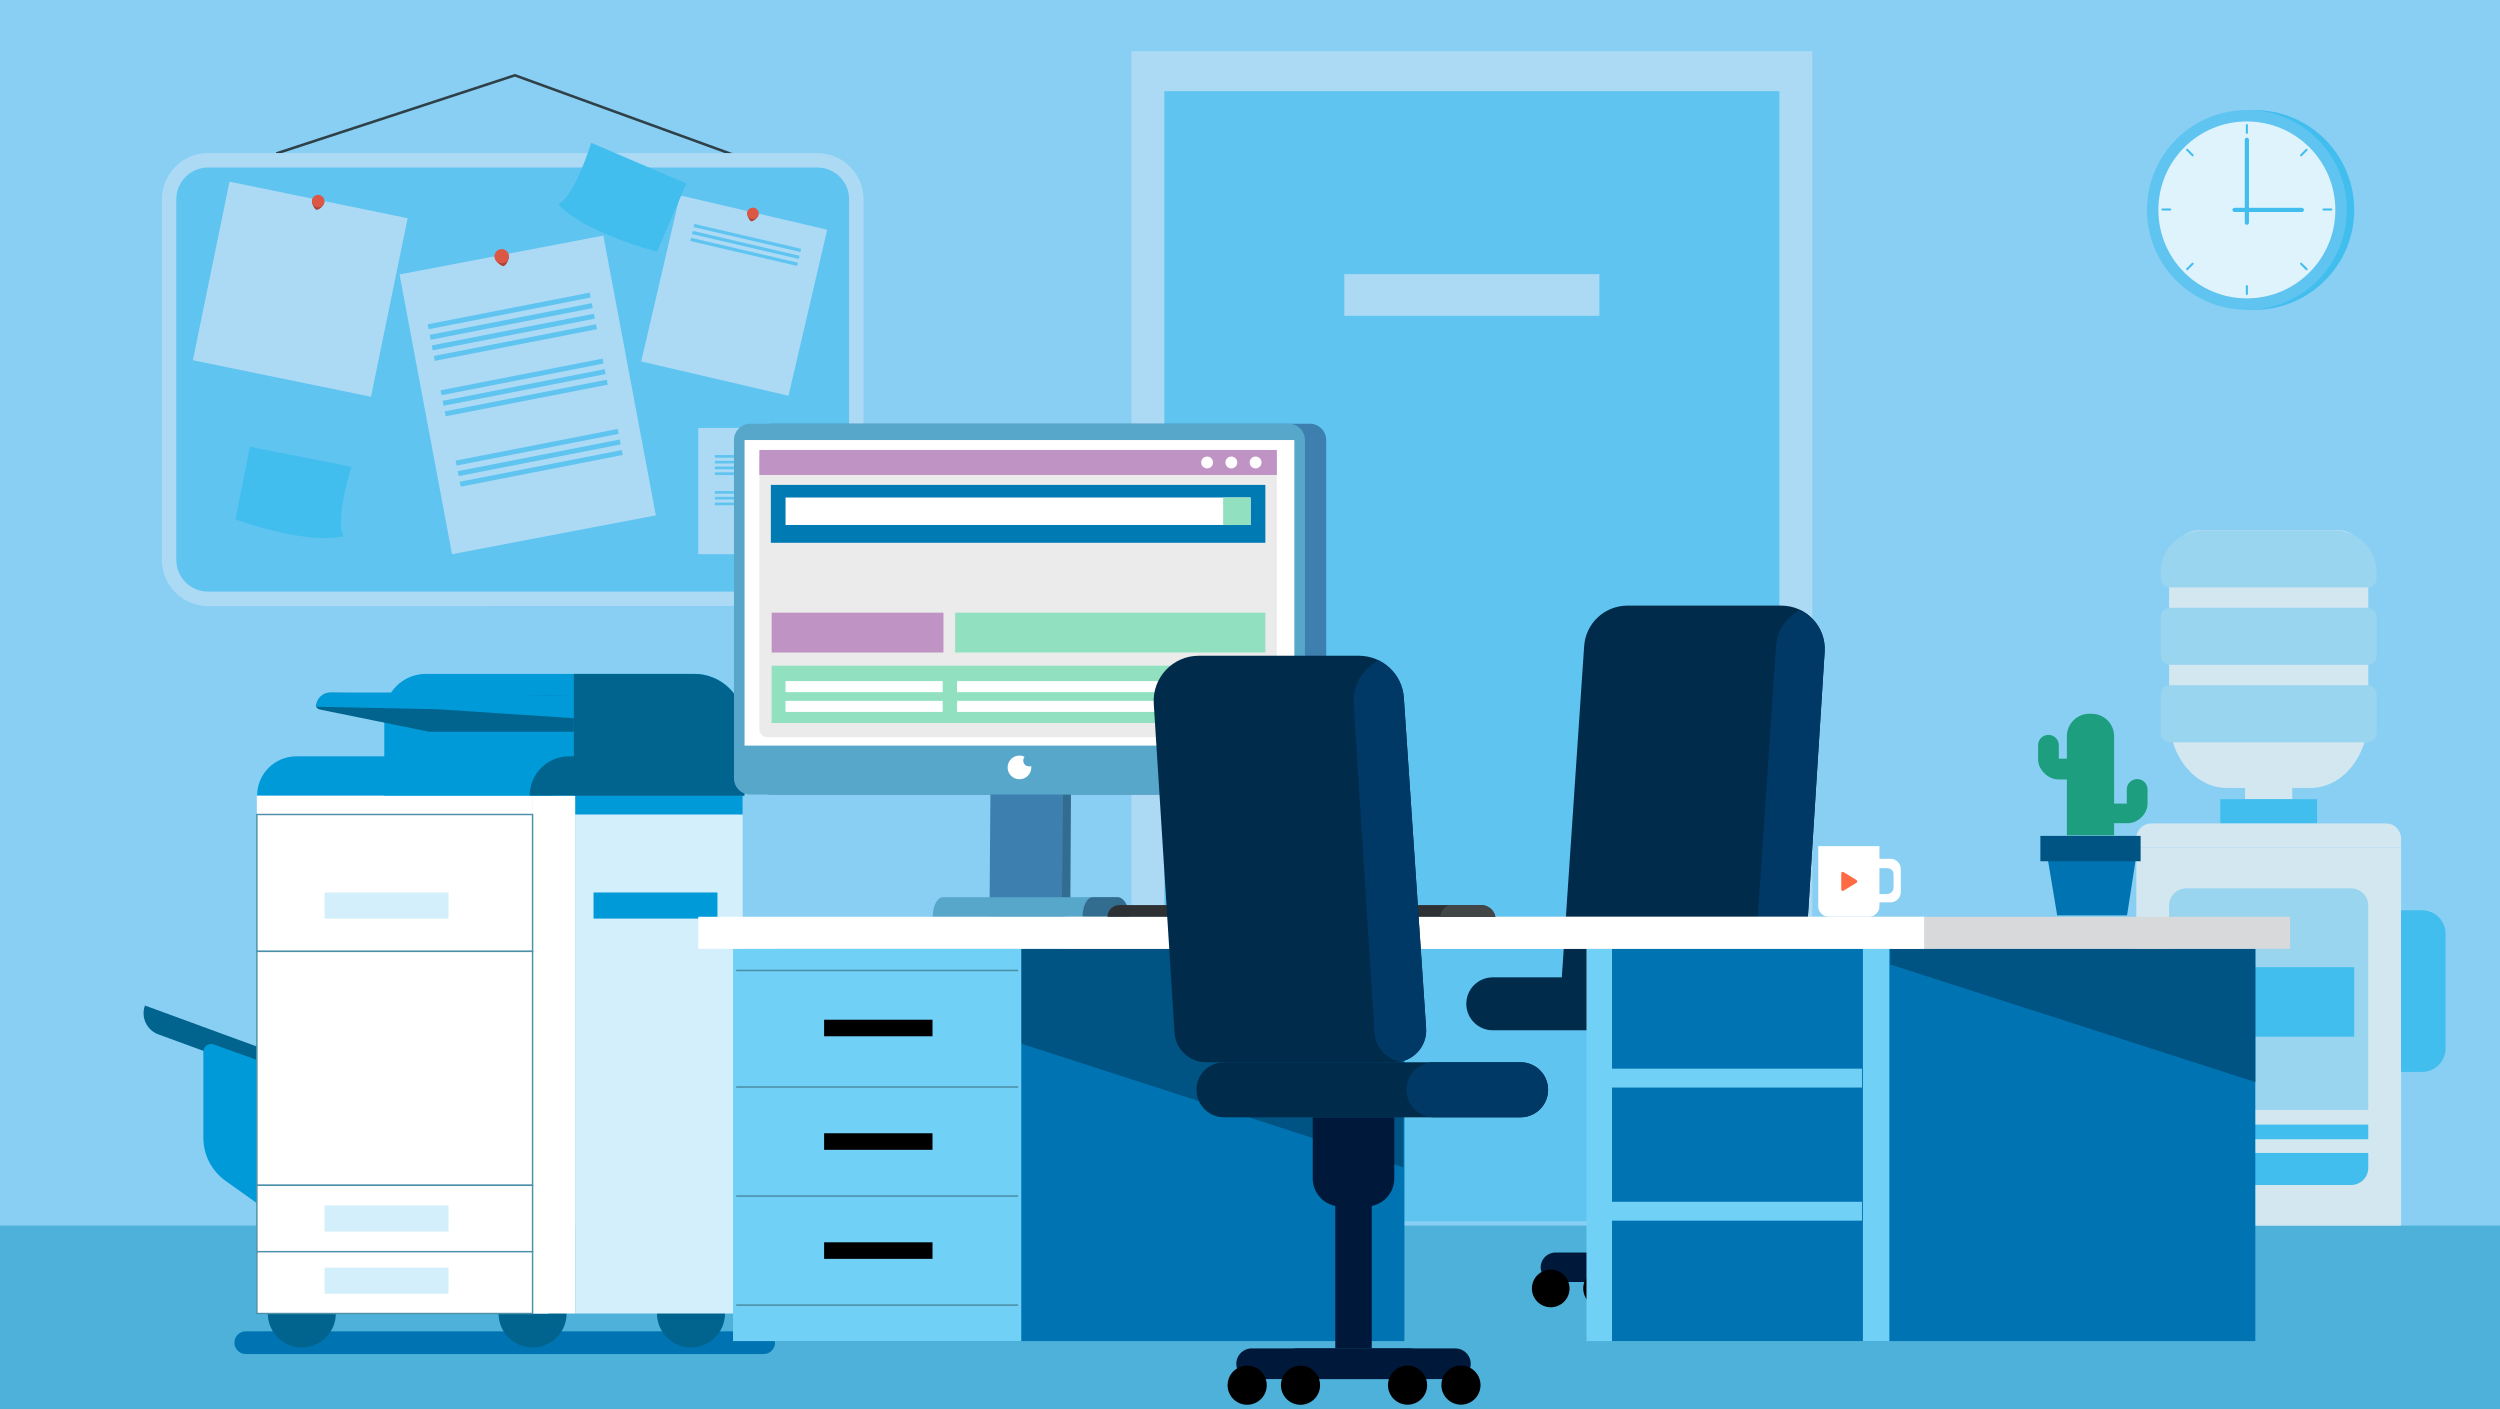 <?xml version="1.0" encoding="utf-8"?>
<!-- Generator: Adobe Illustrator 22.1.0, SVG Export Plug-In . SVG Version: 6.00 Build 0)  -->
<svg version="1.1" id="Layer_1" xmlns="http://www.w3.org/2000/svg" xmlns:xlink="http://www.w3.org/1999/xlink" x="0px" y="0px"
	 viewBox="0 0 1138.684 641.739" enable-background="new 0 0 1138.684 641.739" xml:space="preserve">
<rect x="0" y="0" width="1138.684" height="641.739" fill="#808080" stroke="none"/>
<rect y="0" fill="#89CFF3" width="1138.684" height="640.306"/>
<rect y="558.235" fill="#4DB1DA" width="1138.684" height="83.503"/>
<g>
	<rect x="515.341" y="23.314" fill="#ACDAF5" width="310.107" height="533.072"/>
	<rect x="530.317" y="41.518" fill="#60C4F0" width="280.156" height="514.868"/>
	<rect x="612.304" y="124.845" fill="#ACDAF5" width="116.181" height="18.999"/>
	<ellipse fill="#ACDAF5" cx="786.81" cy="334.497" rx="10.901" ry="10.897"/>
</g>
<g>
	<ellipse fill="#42BEEE" cx="1026.789" cy="95.615" rx="45.503" ry="45.489"/>
</g>
<g>
	<ellipse fill="#60C4F0" cx="1023.387" cy="95.615" rx="45.503" ry="45.489"/>
</g>
<ellipse fill="#DFF3FD" cx="1023.387" cy="95.615" rx="40.298" ry="40.285"/>
<g>
	<path fill="#42BEEE" d="M1023.387,134.345L1023.387,134.345c-0.265,0-0.479-0.214-0.479-0.479v-3.546
		c0-0.264,0.214-0.479,0.479-0.479h0c0.264,0,0.479,0.215,0.479,0.479v3.546C1023.866,134.13,1023.652,134.345,1023.387,134.345z"/>
	<path fill="#42BEEE" d="M1023.387,60.993L1023.387,60.993c-0.265,0-0.479-0.214-0.479-0.479v-3.546
		c0-0.265,0.214-0.479,0.479-0.479h0c0.264,0,0.479,0.214,0.479,0.479v3.546C1023.866,60.778,1023.652,60.993,1023.387,60.993z"/>
	<path fill="#42BEEE" d="M984.447,95.417L984.447,95.417c0-0.264,0.214-0.479,0.479-0.479h3.548c0.264,0,0.479,0.214,0.479,0.479
		l0,0c0,0.264-0.214,0.479-0.479,0.479h-3.548C984.661,95.895,984.447,95.681,984.447,95.417z"/>
	<path fill="#42BEEE" d="M1057.822,95.417L1057.822,95.417c0-0.264,0.214-0.479,0.479-0.479h3.548c0.264,0,0.479,0.214,0.479,0.479
		l0,0c0,0.264-0.214,0.479-0.479,0.479h-3.548C1058.036,95.895,1057.822,95.681,1057.822,95.417z"/>
	<path fill="#42BEEE" d="M995.852,67.89L995.852,67.89c0.187-0.187,0.49-0.187,0.677,0l2.509,2.508c0.187,0.187,0.187,0.49,0,0.677
		l0,0c-0.187,0.187-0.49,0.187-0.677,0l-2.508-2.508C995.665,68.381,995.665,68.077,995.852,67.89z"/>
	<path fill="#42BEEE" d="M1047.736,119.758L1047.736,119.758c0.187-0.187,0.49-0.187,0.677,0l2.508,2.508
		c0.187,0.187,0.187,0.49,0,0.677l0,0c-0.187,0.187-0.49,0.187-0.677,0l-2.508-2.508
		C1047.549,120.248,1047.549,119.945,1047.736,119.758z"/>
	<path fill="#42BEEE" d="M995.852,122.943L995.852,122.943c-0.187-0.187-0.187-0.49,0-0.677l2.508-2.508
		c0.187-0.187,0.49-0.187,0.677,0l0,0c0.187,0.187,0.187,0.49,0,0.677l-2.509,2.508C996.342,123.13,996.039,123.13,995.852,122.943z
		"/>
	<path fill="#42BEEE" d="M1047.736,71.075L1047.736,71.075c-0.187-0.187-0.187-0.49,0-0.677l2.508-2.508
		c0.187-0.187,0.49-0.187,0.677,0l0,0c0.187,0.187,0.187,0.49,0,0.677l-2.508,2.508
		C1048.227,71.262,1047.923,71.262,1047.736,71.075z"/>
</g>
<path fill="#42BEEE" d="M1023.387,102.395L1023.387,102.395c-0.529,0-0.958-0.429-0.958-0.958V63.642
	c0-0.529,0.429-0.958,0.958-0.958h0c0.529,0,0.958,0.429,0.958,0.958v37.796C1024.345,101.967,1023.916,102.395,1023.387,102.395z"
	/>
<path fill="#42BEEE" d="M1016.809,95.615L1016.809,95.615c0-0.529,0.429-0.958,0.958-0.958h30.656c0.529,0,0.958,0.429,0.958,0.958
	l0,0c0,0.529-0.429,0.958-0.958,0.958h-30.656C1017.238,96.573,1016.809,96.144,1016.809,95.615z"/>
<g>
	<polyline fill="none" stroke="#2F4148" stroke-width="1.186" stroke-miterlimit="10" points="125.861,69.903 234.51,34.297 
		341.174,73.1 	"/>
	<path fill="#ACDAF5" d="M94.741,276.033c-11.581,0-21.004-9.448-21.004-21.061V90.786c0-11.613,9.422-21.061,21.004-21.061h277.553
		c11.581,0,21.004,9.448,21.004,21.061v164.186c0,11.613-9.422,21.061-21.004,21.061H94.741z"/>
	<path fill="#60C4F0" d="M386.744,254.972c0,8.003-6.47,14.49-14.45,14.49H94.741c-7.98,0-14.45-6.487-14.45-14.49V90.786
		c0-8.002,6.47-14.489,14.45-14.489h277.553c7.98,0,14.45,6.487,14.45,14.489V254.972z"/>
	<g>
		
			<rect x="95.203" y="90.379" transform="matrix(0.201 -0.98 0.98 0.201 -19.856 239.205)" fill="#ACDAF5" width="82.978" height="82.789"/>
		<g>
			<path fill="#AC4233" d="M147.644,92.453c-0.316,1.539-2.61,3.296-3.521,3.109c-0.72-0.148-2.322-2.76-2.006-4.299
				c0.316-1.539,1.615-1.591,3.15-1.276C146.802,90.302,147.96,90.914,147.644,92.453z"/>
			<path fill="#DD5745" d="M147.713,92.186c-0.316,1.539-1.817,2.532-3.352,2.217c-1.535-0.315-2.524-1.818-2.208-3.358
				s1.817-2.532,3.352-2.217C147.04,89.144,148.029,90.647,147.713,92.186z"/>
		</g>
	</g>
	<g>
		<polygon fill="#ACDAF5" points="298.705,234.728 205.89,252.418 181.985,124.993 274.8,107.302 		"/>
		<g>
			
				<rect x="194.14" y="140.473" transform="matrix(0.982 -0.192 0.192 0.982 -22.845 47.038)" fill="#60C4F0" width="75.196" height="2.285"/>
			
				<rect x="195.079" y="145.278" transform="matrix(0.982 -0.192 0.192 0.982 -23.749 47.307)" fill="#60C4F0" width="75.196" height="2.285"/>
			
				<rect x="196.018" y="150.083" transform="matrix(0.982 -0.192 0.192 0.982 -24.652 47.576)" fill="#60C4F0" width="75.196" height="2.285"/>
			
				<rect x="196.957" y="154.888" transform="matrix(0.982 -0.192 0.192 0.982 -25.556 47.846)" fill="#60C4F0" width="75.196" height="2.285"/>
			
				<rect x="200.011" y="170.517" transform="matrix(0.982 -0.192 0.192 0.982 -28.494 48.72)" fill="#60C4F0" width="75.196" height="2.285"/>
			
				<rect x="200.95" y="175.322" transform="matrix(0.982 -0.192 0.192 0.982 -29.398 48.989)" fill="#60C4F0" width="75.196" height="2.285"/>
			
				<rect x="201.889" y="180.128" transform="matrix(0.982 -0.192 0.192 0.982 -30.302 49.258)" fill="#60C4F0" width="75.196" height="2.285"/>
			
				<rect x="206.85" y="202.538" transform="matrix(0.982 -0.192 0.192 0.982 -34.505 50.625)" fill="#60C4F0" width="75.196" height="2.285"/>
			
				<rect x="207.789" y="207.343" transform="matrix(0.982 -0.192 0.192 0.982 -35.408 50.894)" fill="#60C4F0" width="75.196" height="2.285"/>
			
				<rect x="208.728" y="212.149" transform="matrix(0.982 -0.192 0.192 0.982 -36.312 51.163)" fill="#60C4F0" width="75.196" height="2.285"/>
		</g>
		<g>
			<path fill="#AC4233" d="M231.723,116.408c0.336,1.762-1.321,4.612-2.363,4.811c-0.824,0.157-3.65-1.903-3.986-3.665
				c-0.336-1.762,1.012-2.381,2.769-2.715C229.9,114.503,231.387,114.646,231.723,116.408z"/>
			<path fill="#DD5745" d="M231.68,116.096c0.336,1.762-0.816,3.462-2.573,3.797c-1.757,0.335-3.454-0.822-3.79-2.584
				c-0.336-1.762,0.816-3.462,2.573-3.797C229.647,113.177,231.344,114.334,231.68,116.096z"/>
		</g>
	</g>
	<g>
		
			<rect x="295.42" y="100.112" transform="matrix(0.227 -0.974 0.974 0.227 127.482 429.632)" fill="#ACDAF5" width="77.654" height="68.877"/>
		<g>
			<path fill="#AC4233" d="M345.411,98.009c-0.327,1.404-2.473,2.96-3.304,2.767c-0.657-0.153-2.063-2.587-1.737-3.992
				c0.327-1.405,1.519-1.421,2.92-1.095C344.692,96.015,345.738,96.604,345.411,98.009z"/>
			<path fill="#DD5745" d="M345.481,97.766c-0.327,1.404-1.727,2.279-3.128,1.953c-1.401-0.326-2.271-1.728-1.944-3.133
				c0.327-1.404,1.727-2.279,3.128-1.953C344.937,94.958,345.808,96.361,345.481,97.766z"/>
		</g>
		<g>
			
				<rect x="339.487" y="83.353" transform="matrix(0.227 -0.974 0.974 0.227 157.656 415.196)" fill="#60C4F0" width="1.518" height="49.962"/>
			
				<rect x="338.75" y="86.521" transform="matrix(0.227 -0.974 0.974 0.227 154 416.928)" fill="#60C4F0" width="1.518" height="49.962"/>
			
				<rect x="338.012" y="89.69" transform="matrix(0.227 -0.974 0.974 0.227 150.343 418.661)" fill="#60C4F0" width="1.518" height="49.962"/>
		</g>
	</g>
	<g>
		<rect x="318.038" y="194.907" fill="#ACDAF5" width="55.542" height="57.511"/>
		<g>
			<path fill="#AC4233" d="M347.898,195.477c0,1.162-1.401,2.777-2.089,2.777c-0.544,0-2.093-1.655-2.093-2.818
				c0-1.163,0.934-1.393,2.093-1.393C346.969,194.043,347.898,194.314,347.898,195.477z"/>
			<path fill="#DD5745" d="M347.908,195.274c0,1.163-0.94,2.105-2.1,2.105c-1.16,0-2.1-0.943-2.1-2.105
				c0-1.163,0.94-2.106,2.1-2.106C346.968,193.168,347.908,194.111,347.908,195.274z"/>
		</g>
		<g>
			<rect x="325.583" y="207.261" fill="#60C4F0" width="40.29" height="1.224"/>
			<rect x="325.583" y="209.885" fill="#60C4F0" width="40.29" height="1.224"/>
			<rect x="325.583" y="212.508" fill="#60C4F0" width="40.29" height="1.224"/>
			<rect x="325.583" y="215.131" fill="#60C4F0" width="40.29" height="1.224"/>
			<rect x="325.583" y="223.663" fill="#60C4F0" width="40.29" height="1.224"/>
			<rect x="325.583" y="226.286" fill="#60C4F0" width="40.29" height="1.224"/>
			<rect x="325.583" y="228.91" fill="#60C4F0" width="40.29" height="1.224"/>
		</g>
	</g>
	<g>
		<path fill="#42BEEE" d="M156.526,244.232c-4.141-7.717,3.539-31.589,3.539-31.589l-46.252-9.179l-6.612,33.146
			C142.495,248.85,156.526,244.232,156.526,244.232z"/>
	</g>
	<g>
		<path fill="#42BEEE" d="M254.262,93.059c7.796-4.02,15.007-28.023,15.007-28.023l43.36,18.554l-13.356,31.041
			C263.215,104.786,254.262,93.059,254.262,93.059z"/>
	</g>
</g>
<g>
	<path fill="#D3E7F0" d="M987.959,258.235v68.352c0,17.842,11.796,32.306,26.347,32.306h8.275V364h21.481v-5.107h8.275
		c14.551,0,26.347-14.464,26.347-32.306v-68.352c0-9.22-6.095-16.694-13.615-16.694h-63.496
		C994.054,241.541,987.959,249.015,987.959,258.235z"/>
	<path fill="#9AD5F0" d="M1078.277,267.541h-89.911c-2.321,0-4.202-1.881-4.202-4.202v-2.52c0-10.647,8.631-19.278,19.278-19.278
		h59.759c10.647,0,19.278,8.631,19.278,19.278v2.52C1082.479,265.66,1080.597,267.541,1078.277,267.541z"/>
	<path fill="#9AD5F0" d="M1078.277,302.82h-89.911c-2.321,0-4.202-1.881-4.202-4.202v-17.596c0-2.321,1.881-4.202,4.202-4.202
		h89.911c2.32,0,4.202,1.881,4.202,4.202v17.596C1082.479,300.939,1080.597,302.82,1078.277,302.82z"/>
	<path fill="#9AD5F0" d="M1078.277,338.1h-89.911c-2.321,0-4.202-1.881-4.202-4.202v-17.596c0-2.321,1.881-4.202,4.202-4.202h89.911
		c2.32,0,4.202,1.881,4.202,4.202v17.596C1082.479,336.219,1080.597,338.1,1078.277,338.1z"/>
	<rect x="1011.268" y="364" fill="#42BEEE" width="44.107" height="11.067"/>
	<path fill="#D3E7F0" d="M1093.616,386.134h-120.59v-4.326c0-3.723,3.018-6.741,6.741-6.741h107.108
		c3.723,0,6.741,3.018,6.741,6.741V386.134z"/>
	<rect x="973.027" y="386.134" fill="#D3E7F0" width="120.59" height="172.102"/>
	<path fill="#9AD5F0" d="M1078.684,505.538v-93.05c0-4.344-3.522-7.865-7.867-7.865h-74.991c-4.345,0-7.867,3.521-7.867,7.865v93.05
		H1078.684z"/>
	<rect x="987.959" y="512.216" fill="#42BEEE" width="90.725" height="6.679"/>
	<path fill="#42BEEE" d="M987.959,525.128v6.755c0,4.344,3.522,7.865,7.867,7.865h74.991c4.345,0,7.867-3.521,7.867-7.865v-6.755
		H987.959z"/>
	<rect x="994.351" y="440.533" fill="#42BEEE" width="77.941" height="31.652"/>
	<path fill="#42BEEE" d="M1103.194,488.235h-9.578v-73.638h9.578c5.913,0,10.706,4.793,10.706,10.706v52.225
		C1113.9,483.441,1109.107,488.235,1103.194,488.235z"/>
</g>
<g>
	<path fill="#0074B2" d="M111.935,606.385h235.913c2.856,0,5.172,2.315,5.172,5.172l0,0c0,2.856-2.316,5.172-5.172,5.172H111.935
		c-2.856,0-5.172-2.316-5.172-5.172l0,0C106.763,608.7,109.078,606.385,111.935,606.385z"/>
	<ellipse fill="#00648E" cx="137.468" cy="598.271" rx="15.488" ry="15.483"/>
	<ellipse fill="#00648E" cx="242.575" cy="598.271" rx="15.488" ry="15.483"/>
	<ellipse fill="#00648E" cx="314.73" cy="598.271" rx="15.488" ry="15.483"/>
	<path fill="#00648E" d="M66.02,457.986l72.525,26.581l-3.525,9.613l-62.911-23.057C66.799,469.177,64.073,463.295,66.02,457.986
		L66.02,457.986z"/>
	<path fill="#009AD8" d="M102.733,537.851l18.172,12.944v-66.591l-23.511-8.478c-2.323-0.838-4.774,0.883-4.774,3.352v39.157
		C92.621,526.023,96.388,533.331,102.733,537.851z"/>
	<rect x="117.009" y="362.353" fill="#D4EFFC" width="132.868" height="235.918"/>
	<rect x="242.575" y="362.353" fill="#FFFFFF" width="19.436" height="235.918"/>
	<rect x="262.011" y="362.353" fill="#D4EFFC" width="76.258" height="235.918"/>
	<g>
		<g>
			<g>
				<rect x="270.336" y="406.502" fill="#009AD8" width="56.445" height="11.898"/>
			</g>
		</g>
	</g>
	<rect x="262.011" y="362.353" fill="#009AD8" width="76.258" height="8.631"/>
	<rect x="117.009" y="362.353" fill="#FFFFFF" width="125.565" height="8.631"/>
	
		<rect x="117.009" y="370.985" fill="#FFFFFF" stroke="#4D90AA" stroke-width="0.662" stroke-miterlimit="10" width="125.565" height="62.335"/>
	
		<rect x="117.009" y="433.32" fill="#FFFFFF" stroke="#4D90AA" stroke-width="0.662" stroke-miterlimit="10" width="125.565" height="106.552"/>
	
		<rect x="117.009" y="539.872" fill="#FFFFFF" stroke="#4D90AA" stroke-width="0.662" stroke-miterlimit="10" width="125.565" height="30.24"/>
	
		<rect x="117.009" y="570.112" fill="#FFFFFF" stroke="#4D90AA" stroke-width="0.662" stroke-miterlimit="10" width="125.565" height="28.159"/>
	<g>
		<rect x="147.838" y="406.502" fill="#D4EFFC" width="56.445" height="11.898"/>
	</g>
	<g>
		<rect x="147.838" y="549.043" fill="#D4EFFC" width="56.445" height="11.898"/>
	</g>
	<g>
		<rect x="147.838" y="577.37" fill="#D4EFFC" width="56.445" height="11.898"/>
	</g>
	<path fill="#009AD8" d="M117.116,362.353h134.72v-17.857H134.973C125.111,344.496,117.116,352.491,117.116,362.353L117.116,362.353
		z"/>
	<path fill="#009AD8" d="M175.034,362.353h163.97v-32.642c0-12.572-10.191-22.763-22.763-22.763H193.915
		c-10.428,0-18.881,8.453-18.881,18.881V362.353z"/>
	<path fill="#00648E" d="M261.371,362.353h77.633v-32.487c0-12.657-10.261-22.918-22.918-22.918h-54.715V362.353z"/>
	<path fill="#00648E" d="M241.271,362.353h97.733v-17.857h-79.876C249.265,344.496,241.271,352.491,241.271,362.353L241.271,362.353
		z"/>
	<path fill="#00648E" d="M150.585,315.516l110.786,1.517v16.24h-66.004l-49.378-10.036c-0.804-0.116-1.523-0.563-1.982-1.234l0,0
		C144.007,318.385,146.967,315.467,150.585,315.516z"/>
	<polygon fill="#009AD8" points="261.371,317.033 261.371,327.123 199.434,323.055 189.113,315.516 	"/>
	<path fill="#009AD8" d="M150.496,315.426h42.699c3.446,0,6.239,2.792,6.239,6.237v1.392l-55.427-1.141l0,0
		C144.007,318.331,146.912,315.426,150.496,315.426z"/>
</g>
<g>
	<g>
		<g>
			<rect x="745.094" y="500.337" fill="#00193B" width="15.983" height="70.166"/>
		</g>
		<g>
			<path fill="#00193B" d="M758.641,508.343h-11.11c-6.799,0-12.31-5.511-12.31-12.31v-26.761h35.73v26.761
				C770.951,502.831,765.439,508.343,758.641,508.343z"/>
		</g>
		<g>
			<g>
				<path fill="#002B4A" d="M811.35,275.847h-70.087c-10.405,0-19.029,8.064-19.724,18.442l-10.758,159.608h110.377l9.923-157.062
					C831.788,285.461,822.751,275.847,811.35,275.847z"/>
			</g>
		</g>
		<g>
			<defs>
				<path id="SVGID_1_" d="M811.35,275.847h-70.087c-10.405,0-19.029,8.064-19.724,18.442l-10.758,159.608h110.377l9.923-157.062
					C831.788,285.461,822.751,275.847,811.35,275.847z"/>
			</defs>
			<clipPath id="SVGID_2_">
				<use xlink:href="#SVGID_1_"  overflow="visible"/>
			</clipPath>
			<g clip-path="url(#SVGID_2_)">
				<g>
					<path fill="#003866" d="M898.734,275.847h-70.087c-10.405,0-19.029,8.064-19.724,18.442l-10.758,159.608h110.377l9.923-157.062
						C919.171,285.461,910.134,275.847,898.734,275.847z"/>
				</g>
			</g>
		</g>
	</g>
	<g>
		<path fill="#002B4A" d="M809.817,469.272h-129.9c-6.659,0-12.057-5.398-12.057-12.057l0,0c0-6.659,5.398-12.057,12.057-12.057
			h129.9c6.659,0,12.057,5.398,12.057,12.057l0,0C821.874,463.874,816.476,469.272,809.817,469.272z"/>
	</g>
	<g>
		<defs>
			<path id="SVGID_3_" d="M809.817,469.272h-129.9c-6.659,0-12.057-5.398-12.057-12.057l0,0c0-6.659,5.398-12.057,12.057-12.057
				h129.9c6.659,0,12.057,5.398,12.057,12.057l0,0C821.874,463.874,816.476,469.272,809.817,469.272z"/>
		</defs>
		<clipPath id="SVGID_4_">
			<use xlink:href="#SVGID_3_"  overflow="visible"/>
		</clipPath>
		<g clip-path="url(#SVGID_4_)">
			<path fill="#003866" d="M903.034,469.272h-129.9c-6.659,0-12.057-5.398-12.057-12.057l0,0c0-6.659,5.398-12.057,12.057-12.057
				h129.9c6.659,0,12.057,5.398,12.057,12.057l0,0C915.091,463.874,909.693,469.272,903.034,469.272z"/>
		</g>
	</g>
	<g>
		<path fill="#00193B" d="M797.72,583.913h-89.27c-3.703,0-6.705-3.002-6.705-6.705l0,0c0-3.703,3.002-6.705,6.705-6.705h89.27
			c3.703,0,6.705,3.002,6.705,6.705l0,0C804.425,580.911,801.423,583.913,797.72,583.913z"/>
	</g>
	<g>
		<path fill="#00193B" d="M777.855,583.913h-49.54c-3.26,0-5.904-2.643-5.904-5.904v-1.602c0-3.26,2.643-5.904,5.904-5.904h49.54
			c3.26,0,5.904,2.643,5.904,5.904v1.602C783.759,581.269,781.116,583.913,777.855,583.913z"/>
	</g>
	<g>
		<ellipse cx="706.309" cy="586.854" rx="8.572" ry="8.569"/>
	</g>
	<g>
		<path d="M738.261,586.854c0,4.733-3.838,8.569-8.572,8.569c-4.734,0-8.572-3.836-8.572-8.569s3.838-8.569,8.572-8.569
			C734.423,578.285,738.261,582.121,738.261,586.854z"/>
	</g>
	<g>
		<ellipse cx="776.563" cy="586.854" rx="8.572" ry="8.569"/>
	</g>
	<g>
		<ellipse cx="799.943" cy="586.854" rx="8.572" ry="8.569"/>
	</g>
</g>
<g>
	<g>
		<path fill="#326D8F" d="M454.556,417.618h32.932l0.699-124.397c0.339-2.857-0.957-5.523-2.685-5.523h-29.591L454.556,417.618z"/>
	</g>
	<g>
		<path fill="#3D80AF" d="M450.682,417.618h32.932l1.355-129.92h-30.842c-1.215,0-2.262,1.446-2.5,3.455L450.682,417.618z"/>
	</g>
	<g>
		<path fill="#56A7C9" d="M429.432,408.664h79.588c2.729,0,5.079,3.747,5.615,8.954l0,0H424.83l0,0
			C424.83,412.673,426.891,408.664,429.432,408.664z"/>
	</g>
	<g>
		<defs>
			<path id="SVGID_5_" d="M429.432,408.664h79.588c2.729,0,5.079,3.747,5.615,8.954l0,0H424.83l0,0
				C424.83,412.673,426.891,408.664,429.432,408.664z"/>
		</defs>
		<clipPath id="SVGID_6_">
			<use xlink:href="#SVGID_5_"  overflow="visible"/>
		</clipPath>
		<g clip-path="url(#SVGID_6_)">
			<path fill="#326D8F" d="M497.672,408.664h79.588c2.729,0,5.079,3.747,5.615,8.954l0,0H493.07l0,0
				C493.07,412.673,495.13,408.664,497.672,408.664z"/>
		</g>
	</g>
	<path fill="none" d="M361.288,326.405v82.816c0,5.351,4.339,9.689,9.692,9.689h50.768c5.353,0,9.692,4.338,9.692,9.689v44.679
		c0,12.63,10.242,22.868,22.875,22.868l0,0c12.634,0,22.875-10.238,22.875-22.868V428.6c0-5.351,4.34-9.689,9.692-9.689h57.257"/>
	<g>
		<path fill="#3D80AF" d="M351.4,361.9h245.224c4.102,0,7.428-3.326,7.428-7.428V200.427c0-4.102-3.326-7.428-7.428-7.428H351.4
			c-4.102,0-7.428,3.326-7.428,7.428v154.044C343.972,358.574,347.297,361.9,351.4,361.9z"/>
	</g>
	<g>
		<path fill="#56A7C9" d="M341.725,361.9h245.224c4.102,0,7.428-3.326,7.428-7.428V200.427c0-4.102-3.326-7.428-7.428-7.428H341.725
			c-4.102,0-7.428,3.326-7.428,7.428v154.044C334.297,358.574,337.623,361.9,341.725,361.9z"/>
	</g>
	<path fill="#FFFFFF" d="M468.729,349.076c-1.475,0-2.67-1.195-2.67-2.669c0-0.656,0.246-1.249,0.639-1.714
		c-0.714-0.349-1.513-0.549-2.361-0.549c-2.98,0-5.396,2.415-5.396,5.394c0,2.979,2.416,5.394,5.396,5.394
		c2.98,0,5.396-2.415,5.396-5.394c0-0.219-0.017-0.435-0.042-0.647C469.391,349.007,469.069,349.076,468.729,349.076z"/>
	<g>
		<rect x="339.127" y="200.426" fill="#FFFFFF" width="250.421" height="139.179"/>
	</g>
	<g>
		<path fill="#EBEBEB" d="M581.575,332.092c0,2.03-1.647,3.676-3.678,3.676H349.541c-2.031,0-3.678-1.646-3.678-3.676V208.622
			c0-2.03,1.647-3.676,3.678-3.676h228.356c2.031,0,3.678,1.646,3.678,3.676V332.092z"/>
		<rect x="351.46" y="303.207" fill="#91E1C0" width="224.487" height="26.096"/>
		<rect x="351.104" y="220.859" fill="#007AB3" width="225.231" height="26.365"/>
		<rect x="345.864" y="204.946" fill="#BF93C3" width="235.711" height="11.397"/>
		<rect x="357.799" y="226.605" fill="#FFFFFF" width="211.807" height="12.499"/>
		<rect x="351.46" y="279.055" fill="#BF93C3" width="78.26" height="18.146"/>
		<rect x="435.03" y="279.055" fill="#91E1C0" width="141.305" height="18.146"/>
		<rect x="357.783" y="310.228" fill="#FFFFFF" width="71.588" height="5.017"/>
		<rect x="435.932" y="310.228" fill="#FFFFFF" width="134.823" height="5.017"/>
		<rect x="357.783" y="319.235" fill="#FFFFFF" width="71.588" height="5.017"/>
		<rect x="435.932" y="319.235" fill="#FFFFFF" width="134.823" height="5.017"/>
		<path fill="#FFFFFF" d="M552.503,210.644c0,1.49-1.208,2.699-2.699,2.699s-2.7-1.208-2.7-2.699s1.209-2.699,2.7-2.699
			S552.503,209.154,552.503,210.644z"/>
		<path fill="#FFFFFF" d="M563.547,210.644c0,1.49-1.209,2.699-2.7,2.699c-1.491,0-2.699-1.208-2.699-2.699s1.208-2.699,2.699-2.699
			C562.338,207.945,563.547,209.154,563.547,210.644z"/>
		<path fill="#FFFFFF" d="M574.59,210.644c0,1.49-1.208,2.699-2.699,2.699c-1.491,0-2.7-1.208-2.7-2.699s1.208-2.699,2.7-2.699
			C573.382,207.945,574.59,209.154,574.59,210.644z"/>
		<rect x="557.104" y="226.605" fill="#91E1C0" width="12.503" height="12.499"/>
	</g>
</g>
<g>
	<g>
		
			<rect x="848.51" y="432.163" transform="matrix(-1 -1.224647e-16 1.224647e-16 -1 1875.746 1042.994)" fill="#0074B2" width="178.726" height="178.669"/>
		<polygon fill="#005484" points="1027.236,432.163 861.053,432.163 861.053,439.35 1027.236,492.845 		"/>
		<g>
			<rect x="484.724" y="417.57" fill="#D8D9DA" width="558.346" height="14.593"/>
		</g>
		
			<rect x="353.51" y="432.163" transform="matrix(-1 -1.224647e-16 1.224647e-16 -1 993.181 1042.994)" fill="#0074B2" width="286.161" height="178.669"/>
		<polygon fill="#005484" points="353.878,432.163 639.147,432.163 639.147,531.675 353.878,439.35 		"/>
		<g>
			<rect x="333.872" y="432.163" fill="#71D0F6" width="131.29" height="178.669"/>
		</g>
		<g>
			<g>
				<rect x="336.757" y="442.018" fill="#71D0F6" width="125.52" height="52.772"/>
				<rect x="375.368" y="464.455" width="49.364" height="7.541"/>
			</g>
			<g>
				<rect x="336.757" y="495.111" fill="#71D0F6" width="125.52" height="52.772"/>
				<rect x="375.368" y="516.172" width="49.364" height="7.541"/>
			</g>
			<g>
				<rect x="336.757" y="548.204" fill="#71D0F6" width="125.52" height="52.772"/>
				
					<line fill="none" stroke="#4D90AA" stroke-width="0.719" stroke-miterlimit="10" x1="335.314" y1="495.111" x2="463.719" y2="495.111"/>
				
					<line fill="none" stroke="#4D90AA" stroke-width="0.719" stroke-miterlimit="10" x1="335.314" y1="544.774" x2="463.719" y2="544.774"/>
				
					<line fill="none" stroke="#4D90AA" stroke-width="0.719" stroke-miterlimit="10" x1="335.314" y1="594.438" x2="463.719" y2="594.438"/>
				
					<line fill="none" stroke="#4D90AA" stroke-width="0.719" stroke-miterlimit="10" x1="335.314" y1="442.018" x2="463.719" y2="442.018"/>
				<rect x="375.368" y="565.836" width="49.364" height="7.541"/>
			</g>
		</g>
		<g>
			<rect x="722.604" y="432.163" fill="#71D0F6" width="137.945" height="178.669"/>
		</g>
		<rect x="734.232" y="432.163" fill="#0074B2" width="114.278" height="178.669"/>
		<rect x="734.232" y="486.753" fill="#71D0F6" width="113.852" height="8.599"/>
		<rect x="734.232" y="547.376" fill="#71D0F6" width="113.852" height="8.599"/>
		<g>
			<rect x="318.038" y="417.57" fill="#FFFFFF" width="558.346" height="14.593"/>
		</g>
	</g>
</g>
<g>
	<g>
		<path fill="#2E3133" d="M509.798,412.227h164.795c3.173,0,5.905,2.238,6.528,5.349l0,0H504.448l0,0
			C504.448,414.622,506.844,412.227,509.798,412.227z"/>
	</g>
	<g>
		<defs>
			<path id="SVGID_7_" d="M509.798,412.227h164.795c3.173,0,5.905,2.238,6.528,5.349l0,0H504.448l0,0
				C504.448,414.622,506.844,412.227,509.798,412.227z"/>
		</defs>
		<clipPath id="SVGID_8_">
			<use xlink:href="#SVGID_7_"  overflow="visible"/>
		</clipPath>
		<g clip-path="url(#SVGID_8_)">
			<path fill="#424646" d="M661.399,412.227h92.533c3.173,0,5.905,2.238,6.528,5.349l0,0H656.049l0,0
				C656.049,414.622,658.444,412.227,661.399,412.227z"/>
		</g>
	</g>
</g>
<g>
	<g>
		<g>
			<rect x="608.183" y="541.208" fill="#00193B" width="16.62" height="72.964"/>
		</g>
		<g>
			<path fill="#00193B" d="M610.716,549.532h11.554c7.07,0,12.801-5.731,12.801-12.801v-27.828h-37.155v27.828
				C597.916,543.801,603.647,549.532,610.716,549.532z"/>
		</g>
		<g>
			<path fill="#002B4A" d="M557.499,508.903H692.58c6.924,0,12.538-5.613,12.538-12.538l0,0c0-6.924-5.613-12.538-12.538-12.538
				H557.499c-6.924,0-12.538,5.613-12.538,12.538l0,0C544.961,503.29,550.574,508.903,557.499,508.903z"/>
		</g>
		<g>
			<defs>
				<path id="SVGID_9_" d="M557.499,508.903H692.58c6.924,0,12.538-5.613,12.538-12.538l0,0c0-6.924-5.613-12.538-12.538-12.538
					H557.499c-6.924,0-12.538,5.613-12.538,12.538l0,0C544.961,503.29,550.574,508.903,557.499,508.903z"/>
			</defs>
			<clipPath id="SVGID_10_">
				<use xlink:href="#SVGID_9_"  overflow="visible"/>
			</clipPath>
			<g clip-path="url(#SVGID_10_)">
				<path fill="#003866" d="M653.118,508.903h135.081c6.924,0,12.538-5.613,12.538-12.538l0,0c0-6.924-5.613-12.538-12.538-12.538
					H653.118c-6.924,0-12.538,5.613-12.538,12.538l0,0C640.58,503.29,646.194,508.903,653.118,508.903z"/>
			</g>
		</g>
		<g>
			<g>
				<path fill="#002B4A" d="M546.024,298.677h72.882c10.82,0,19.788,8.385,20.511,19.178l10.142,150.469
					c0.565,8.389-6.089,15.504-14.499,15.504h-85.723c-7.596,0-13.884-5.901-14.362-13.479l-9.467-149.846
					C524.772,308.674,534.17,298.677,546.024,298.677z"/>
			</g>
		</g>
		<g>
			<defs>
				<path id="SVGID_11_" d="M546.024,298.677h72.882c10.82,0,19.788,8.385,20.511,19.178l10.142,150.469
					c0.565,8.389-6.089,15.504-14.499,15.504h-85.723c-7.596,0-13.884-5.901-14.362-13.479l-9.467-149.846
					C524.772,308.674,534.17,298.677,546.024,298.677z"/>
			</defs>
			<clipPath id="SVGID_12_">
				<use xlink:href="#SVGID_11_"  overflow="visible"/>
			</clipPath>
			<g clip-path="url(#SVGID_12_)">
				<g>
					<path fill="#003866" d="M637.051,298.677h72.882c10.82,0,19.788,8.385,20.511,19.178l10.142,150.469
						c0.565,8.389-6.089,15.504-14.499,15.504h-85.723c-7.596,0-13.883-5.901-14.362-13.479l-9.467-149.846
						C615.798,308.674,625.196,298.677,637.051,298.677z"/>
				</g>
			</g>
		</g>
	</g>
	<g>
		<path fill="#00193B" d="M570.078,628.116h92.83c3.851,0,6.972-3.121,6.972-6.972l0,0c0-3.851-3.122-6.972-6.972-6.972h-92.83
			c-3.851,0-6.972,3.122-6.972,6.972l0,0C563.106,624.995,566.228,628.116,570.078,628.116z"/>
	</g>
	<g>
		<path fill="#00193B" d="M590.735,628.116h51.516c3.391,0,6.139-2.749,6.139-6.139v-1.666c0-3.391-2.749-6.139-6.139-6.139h-51.516
			c-3.391,0-6.139,2.749-6.139,6.139v1.666C584.596,625.367,587.345,628.116,590.735,628.116z"/>
	</g>
	<g>
		<ellipse transform="matrix(1 -0.002 0.002 1 -0.972 1.026)" cx="665.135" cy="631.175" rx="8.914" ry="8.911"/>
	</g>
	<g>
		<ellipse transform="matrix(1 -0.002 0.002 1 -0.977 0.993)" cx="640.823" cy="631.175" rx="8.914" ry="8.911"/>
	</g>
	<g>
		<ellipse transform="matrix(1 -0.002 0.002 1 -0.999 0.939)" cx="592.079" cy="631.175" rx="8.914" ry="8.911"/>
	</g>
	<g>
		<ellipse transform="matrix(1 -0.002 0.002 1 -0.977 0.88)" cx="567.767" cy="631.175" rx="8.914" ry="8.911"/>
	</g>
</g>
<g>
	<g>
		<g>
			<path fill="#1C9E7F" d="M947.78,355.013h-10.231c-4.663,0-9.258-4.435-9.258-9.098v-6.562c0-2.558,2.164-4.633,4.723-4.633
				s4.723,2.074,4.723,4.633v6.237c0,0.046,0.092-0.023,0.138-0.023h8.88c0.29-2.099,2.237-3.97,4.596-3.97
				c2.558,0,4.633,2.12,4.633,4.678C955.983,351.146,952.38,355.013,947.78,355.013z"/>
		</g>
		<g>
			<path fill="#1C9E7F" d="M958.902,374.955h10.231c4.663,0,9.014-4.25,9.014-8.912v-6.563c0-2.558-2.164-4.632-4.723-4.632
				s-4.723,2.074-4.723,4.632v6.238c0,0.046,0.153,0.316,0.107,0.316h-8.88c-0.29-2.099-2.237-4.139-4.596-4.139
				c-2.558,0-4.633,1.942-4.633,4.5C950.699,371.265,954.302,374.955,958.902,374.955z"/>
		</g>
		<g>
			<path fill="#1C9E7F" d="M962.927,380.465V335.33c0-5.65-4.58-10.23-10.23-10.23h-1.056c-5.65,0-10.23,4.581-10.23,10.23v45.135
				H962.927z"/>
		</g>
		<polygon fill="#0074B2" points="968.813,416.938 936.987,416.938 932.438,389.649 973.039,389.649 		"/>
		<rect x="929.341" y="380.727" fill="#005484" width="45.656" height="11.545"/>
	</g>
</g>
<g>
	<g>
		<path fill="#FFFFFF" d="M861.048,391.155h-5.197c-2.609,0-4.725,2.115-4.725,4.725v10.394c0,2.61,2.115,4.725,4.725,4.725h5.197
			c2.609,0,4.725-2.115,4.725-4.725V395.88C865.772,393.27,863.657,391.155,861.048,391.155z M862.465,404.353
			c0,1.576-1.399,2.866-2.974,2.866h-3.138c-1.575,0-2.865-1.29-2.865-2.866v-6.275c0-1.575,1.29-2.671,2.865-2.671h3.138
			c1.575,0,2.974,1.095,2.974,2.671V404.353z"/>
		<path fill="#FFFFFF" d="M828.157,385.388v27.403c0,2.61,2.115,4.725,4.725,4.725h18.426c2.609,0,4.725-2.115,4.725-4.725v-27.403
			H828.157z"/>
		<g>
			<g>
				<path fill="#FF6A45" d="M838.64,405.022c0,0.71,0.497,0.988,1.104,0.619l5.755-3.517c0.608-0.37,0.608-0.977,0-1.346
					l-5.755-3.516c-0.607-0.37-1.104-0.093-1.104,0.619V405.022z"/>
			</g>
		</g>
	</g>
</g>
</svg>
